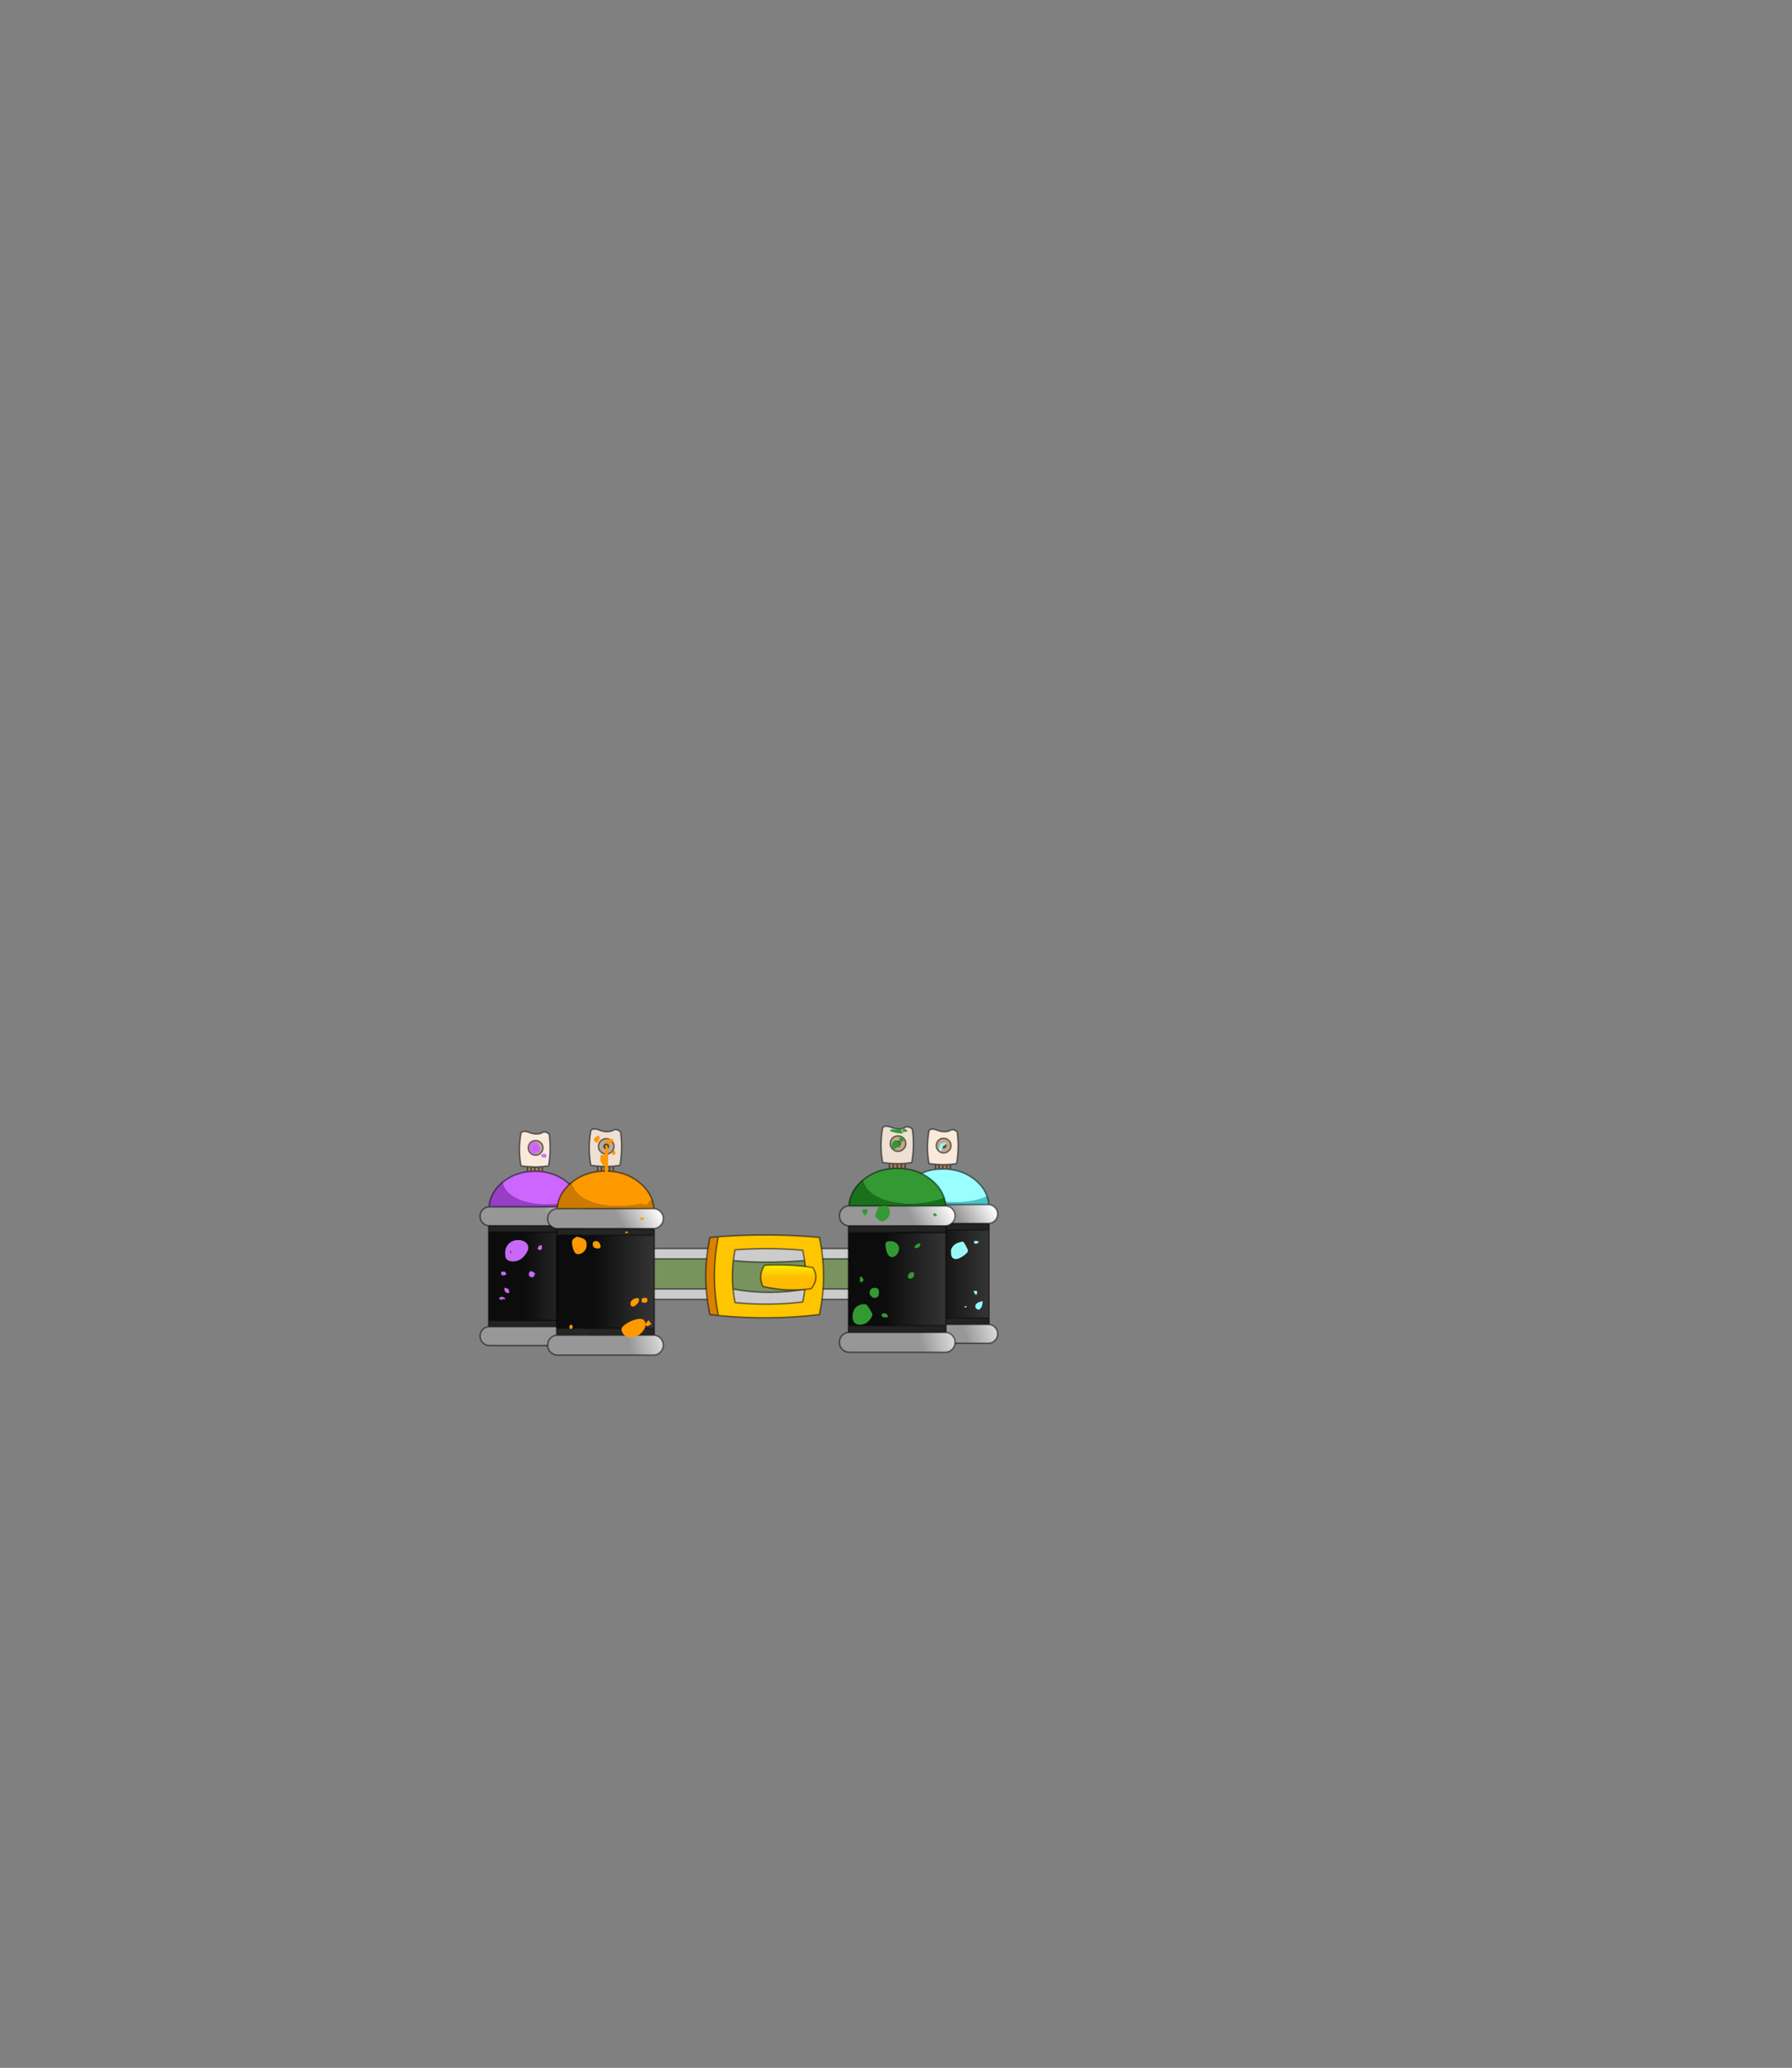 <?xml version="1.0" encoding="UTF-8" standalone="no"?>
<svg xmlns:xlink="http://www.w3.org/1999/xlink" height="531.5px" width="460.6px" xmlns="http://www.w3.org/2000/svg">
  <rect width="100%" height="100%" fill="#808080" stroke="none"/>
  <g transform="matrix(1.0, 0.0, 0.0, 1.0, 193.65, 334.05)">
    <use height="153.4" transform="matrix(0.386, 0.0, 0.0, 0.386, -70.454, -44.777)" width="345.65" xlink:href="#shape0"/>
  </g>
  <defs>
    <g id="shape0" transform="matrix(1.0, 0.0, 0.0, 1.0, 168.7, 76.7)">
      <path d="M109.25 32.2 L109.25 39.1 -121.15 39.1 -121.15 32.2 109.25 32.2 M-121.15 12.15 L-121.15 5.25 109.25 5.25 109.25 12.15 -121.15 12.15" fill="#cccccc" fill-rule="evenodd" stroke="none"/>
      <path d="M109.25 32.2 L-121.15 32.2 -121.15 12.15 109.25 12.15 109.25 32.2" fill="#79935f" fill-rule="evenodd" stroke="none"/>
      <path d="M-121.15 32.2 L-121.15 39.1 109.25 39.1 109.25 32.2 -121.15 32.2 -121.15 12.15 -121.15 5.25 109.25 5.25 109.25 12.15 -121.15 12.15" fill="none" stroke="#000000" stroke-linecap="round" stroke-linejoin="round" stroke-opacity="0.502" stroke-width="1.0"/>
      <path d="M-9.55 -2.6 Q25.0 -5.15 57.75 -2.15 63.3 23.6 57.75 49.25 24.15 53.2 -9.5 49.85 -14.75 23.65 -9.55 -2.6 M0.25 32.25 Q0.7 36.75 1.6 41.25 24.15 43.5 46.7 40.85 47.6 36.55 48.1 32.25 49.1 22.8 47.9 13.3 L46.7 6.4 Q24.75 4.4 1.55 6.1 0.85 9.7 0.45 13.3 -0.65 22.8 0.25 32.25" fill="#ffc500" fill-rule="evenodd" stroke="none"/>
      <path d="M-9.5 49.85 L-15.1 49.25 Q-20.7 23.6 -15.1 -2.15 L-9.55 -2.6 Q-14.75 23.65 -9.5 49.85" fill="#da8200" fill-rule="evenodd" stroke="none"/>
      <path d="M48.1 32.25 Q47.6 36.55 46.7 40.85 24.15 43.5 1.6 41.25 0.7 36.75 0.25 32.25 24.75 36.65 48.1 32.25 M0.45 13.3 Q0.85 9.7 1.55 6.1 24.75 4.4 46.7 6.4 L47.9 13.3 Q21.0 15.4 0.45 13.3" fill="#cccccc" fill-rule="evenodd" stroke="none"/>
      <path d="M48.1 32.25 Q24.75 36.65 0.25 32.25 -0.65 22.8 0.45 13.3 21.0 15.4 47.9 13.3 49.1 22.8 48.1 32.25" fill="#79935f" fill-rule="evenodd" stroke="none"/>
      <path d="M-9.5 49.85 L-15.1 49.25 Q-20.7 23.6 -15.1 -2.15 L-9.55 -2.6 Q25.0 -5.15 57.75 -2.15 63.3 23.6 57.75 49.25 24.15 53.2 -9.5 49.85 -14.75 23.65 -9.55 -2.6 M0.25 32.25 Q0.7 36.75 1.6 41.25 24.15 43.5 46.7 40.85 47.6 36.55 48.1 32.25 24.75 36.65 0.25 32.25 -0.65 22.8 0.45 13.3 0.85 9.7 1.55 6.1 24.75 4.4 46.7 6.4 L47.9 13.3 Q49.1 22.8 48.1 32.25 M0.45 13.3 Q21.0 15.4 47.9 13.3" fill="none" stroke="#000000" stroke-linecap="round" stroke-linejoin="round" stroke-opacity="0.502" stroke-width="1.0"/>
      <path d="M-162.5 -9.95 Q-164.75 -10.15 -166.4 -11.8 -168.2 -13.6 -168.2 -16.2 L-168.2 -16.25 Q-168.2 -18.85 -166.4 -20.7 -164.65 -22.4 -162.2 -22.5 L-161.95 -22.5 -101.5 -22.5 -101.15 -22.5 Q-98.8 -22.4 -97.1 -20.7 L-95.8 -18.95 Q-95.25 -17.7 -95.25 -16.25 L-95.25 -16.2 Q-95.25 -13.6 -97.1 -11.8 -98.7 -10.15 -100.95 -9.95 L-101.5 -9.95 -161.95 -9.95 -162.5 -9.95" fill="url(#gradient0)" fill-rule="evenodd" stroke="none"/>
      <path d="M-162.5 -5.7 L-162.5 -9.95 -161.95 -9.95 -101.5 -9.95 -100.95 -9.95 -100.95 -5.7 -162.5 -5.7 M-100.95 53.05 L-100.95 57.35 -101.5 57.3 -161.95 57.3 -162.5 57.35 -162.5 53.05 -100.95 53.05" fill="#232323" fill-rule="evenodd" stroke="none"/>
      <path d="M-136.6 -49.35 L-140.9 -49.8 Q-142.95 -60.35 -140.9 -71.8 -139.35 -73.55 -135.45 -72.0 -130.9 -70.25 -127.4 -71.6 -124.85 -73.4 -122.2 -70.85 -120.75 -60.5 -122.6 -49.8 L-126.8 -49.3 -129.1 -49.15 -131.75 -49.1 -134.25 -49.2 -136.6 -49.35 M-127.8 -65.25 Q-129.15 -66.65 -131.25 -66.65 -133.3 -66.65 -134.7 -65.25 -136.1 -63.8 -136.1 -61.75 -136.1 -59.7 -134.7 -58.35 -133.3 -56.9 -131.25 -56.9 -129.15 -56.9 -127.8 -58.35 -126.3 -59.7 -126.3 -61.75 -126.3 -63.8 -127.8 -65.25" fill="#f9eadb" fill-rule="evenodd" stroke="none"/>
      <path d="M-130.2 -62.75 Q-130.65 -63.15 -131.25 -63.15 -131.8 -63.15 -132.25 -62.75 -132.65 -62.3 -132.65 -61.75 -132.65 -61.15 -132.25 -60.75 -131.8 -60.35 -131.25 -60.35 -130.65 -60.35 -130.2 -60.75 -129.75 -61.15 -129.75 -61.75 -129.75 -62.3 -130.2 -62.75 M-127.8 -65.25 Q-126.3 -63.8 -126.3 -61.75 -126.3 -59.7 -127.8 -58.35 -129.15 -56.9 -131.25 -56.9 -133.3 -56.9 -134.7 -58.35 -136.1 -59.7 -136.1 -61.75 -136.1 -63.8 -134.7 -65.25 -133.3 -66.65 -131.25 -66.65 -129.15 -66.65 -127.8 -65.25" fill="#c9ab8e" fill-opacity="0.902" fill-rule="evenodd" stroke="none"/>
      <path d="M-130.2 -62.75 Q-129.75 -62.3 -129.75 -61.75 -129.75 -61.15 -130.2 -60.75 -130.65 -60.35 -131.25 -60.35 -131.8 -60.35 -132.25 -60.75 -132.65 -61.15 -132.65 -61.75 -132.65 -62.3 -132.25 -62.75 -131.8 -63.15 -131.25 -63.15 -130.65 -63.15 -130.2 -62.75" fill="#826e5b" fill-opacity="0.902" fill-rule="evenodd" stroke="none"/>
      <path d="M-136.6 -45.9 L-136.6 -49.35 -134.25 -49.2 -131.75 -49.1 -131.75 -46.15 -134.25 -46.1 -136.6 -45.9 M-126.8 -49.3 L-126.8 -45.9 -129.1 -46.1 -129.1 -49.15 -129.1 -46.1 -131.7 -46.15 -131.75 -46.15 -131.75 -49.1 -129.1 -49.15 -126.8 -49.3 M-134.25 -46.1 L-134.25 -49.2 -134.25 -46.1" fill="#9e7f61" fill-opacity="0.902" fill-rule="evenodd" stroke="none"/>
      <path d="M-153.1 -38.95 Q-146.0 -44.75 -136.6 -45.9 L-134.25 -46.1 -131.75 -46.15 -131.7 -46.15 -129.1 -46.1 -126.8 -45.9 Q-117.2 -44.7 -110.05 -38.8 -107.35 -36.5 -105.45 -33.95 -103.4 -31.2 -102.3 -28.15 -110.5 -24.15 -123.4 -24.15 -137.65 -24.15 -145.9 -29.35 -152.3 -33.4 -153.1 -38.95" fill="#cc66ff" fill-rule="evenodd" stroke="none"/>
      <path d="M-162.2 -22.5 Q-161.55 -31.9 -153.35 -38.8 L-153.1 -38.95 Q-152.3 -33.4 -145.9 -29.35 -137.65 -24.15 -123.4 -24.15 -110.5 -24.15 -102.3 -28.15 -101.35 -25.5 -101.15 -22.5 L-101.5 -22.5 -161.95 -22.5 -162.2 -22.5" fill="#973ec4" fill-rule="evenodd" stroke="none"/>
      <path d="M-100.95 -5.7 L-100.95 53.05 -162.5 53.05 -162.5 -5.7 -100.95 -5.7 M-152.4 38.05 L-152.55 38.1 -152.45 37.8 -153.7 37.4 Q-155.25 37.8 -155.55 38.6 L-154.75 39.15 -153.7 39.35 -152.95 38.75 -152.0 39.1 Q-151.55 38.95 -151.55 38.25 -151.9 37.9 -152.4 38.05 M-149.7 34.85 Q-148.85 34.85 -148.85 34.6 L-148.9 34.0 Q-148.65 32.7 -149.95 32.0 -150.85 31.45 -151.9 31.45 L-152.0 32.55 Q-152.0 33.15 -151.45 33.9 -150.75 34.85 -149.7 34.85 M-153.5 20.65 Q-154.1 20.75 -154.1 21.7 L-154.05 22.6 -153.85 22.8 Q-153.9 23.1 -152.55 23.1 -151.05 23.1 -150.75 22.05 L-151.2 21.45 -151.55 20.8 -153.5 20.65 M-147.7 6.6 L-147.7 6.45 Q-147.3 7.35 -148.05 9.35 L-148.05 7.05 -147.7 6.6 M-135.3 23.6 Q-134.85 24.1 -133.3 24.5 -132.6 24.15 -132.2 23.3 L-131.55 22.05 Q-133.5 19.95 -134.75 20.6 -135.7 21.1 -135.7 22.4 -135.7 23.2 -135.3 23.6 M-138.7 10.05 Q-136.15 7.0 -136.15 4.85 -136.15 2.2 -138.55 0.75 -140.8 -0.65 -143.8 -0.3 -147.0 0.0 -149.05 2.1 -151.45 4.5 -151.45 8.45 -151.45 10.65 -151.05 11.45 -149.95 13.75 -146.05 13.75 -141.85 13.75 -138.7 10.05 M-129.9 5.5 L-129.0 6.0 -128.45 6.15 -127.6 6.05 -127.3 5.75 Q-127.05 5.4 -127.05 4.5 L-127.15 3.05 Q-128.6 3.1 -129.25 3.9 L-129.9 5.5" fill="url(#gradient1)" fill-rule="evenodd" stroke="none"/>
      <path d="M-129.9 5.5 L-129.25 3.9 Q-128.6 3.1 -127.15 3.05 L-127.05 4.5 Q-127.05 5.4 -127.3 5.75 L-127.6 6.05 -128.45 6.15 -129.0 6.0 -129.9 5.5 M-138.7 10.05 Q-141.85 13.75 -146.05 13.75 -149.95 13.75 -151.05 11.45 -151.45 10.65 -151.45 8.45 -151.45 4.5 -149.05 2.1 -147.0 0.0 -143.8 -0.3 -140.8 -0.65 -138.55 0.75 -136.15 2.2 -136.15 4.85 -136.15 7.0 -138.7 10.05 M-135.3 23.6 Q-135.7 23.2 -135.7 22.4 -135.7 21.1 -134.75 20.6 -133.5 19.95 -131.55 22.05 L-132.2 23.3 Q-132.6 24.15 -133.3 24.5 -134.85 24.1 -135.3 23.6 M-147.7 6.6 L-148.05 7.05 -148.05 9.35 Q-147.3 7.35 -147.7 6.45 L-147.7 6.6 M-153.5 20.65 L-151.55 20.8 -151.2 21.45 -150.75 22.05 Q-151.05 23.1 -152.55 23.1 -153.9 23.1 -153.85 22.8 L-154.05 22.6 -154.1 21.7 Q-154.1 20.75 -153.5 20.65 M-149.7 34.85 Q-150.75 34.85 -151.45 33.9 -152.0 33.15 -152.0 32.55 L-151.9 31.45 Q-150.85 31.45 -149.95 32.0 -148.65 32.7 -148.9 34.0 L-148.85 34.6 Q-148.85 34.85 -149.7 34.85 M-152.4 38.05 Q-151.9 37.9 -151.55 38.25 -151.55 38.95 -152.0 39.1 L-152.95 38.75 -153.7 39.35 -154.75 39.15 -155.55 38.6 Q-155.25 37.8 -153.7 37.4 L-152.45 37.8 -152.55 38.1 -152.4 38.05" fill="#cc66ff" fill-opacity="0.941" fill-rule="evenodd" stroke="none"/>
      <path d="M-100.95 57.35 Q-98.7 57.5 -97.1 59.1 -95.25 60.95 -95.25 63.55 L-95.25 63.6 Q-95.25 66.2 -97.1 68.0 -98.9 69.85 -101.5 69.85 L-161.95 69.85 Q-164.55 69.85 -166.4 68.0 -168.2 66.2 -168.2 63.6 L-168.2 63.55 Q-168.2 60.95 -166.4 59.1 -164.75 57.5 -162.5 57.35 L-161.95 57.3 -101.5 57.3 -100.95 57.35" fill="url(#gradient2)" fill-rule="evenodd" stroke="none"/>
      <path d="M-162.5 -5.7 L-162.5 -9.95 Q-164.75 -10.15 -166.4 -11.8 -168.2 -13.6 -168.2 -16.2 L-168.2 -16.25 Q-168.2 -18.85 -166.4 -20.7 -164.65 -22.4 -162.2 -22.5 -161.55 -31.9 -153.35 -38.8 L-153.1 -38.95 Q-146.0 -44.75 -136.6 -45.9 L-136.6 -49.35 -140.9 -49.8 Q-142.95 -60.35 -140.9 -71.8 -139.35 -73.55 -135.45 -72.0 -130.9 -70.25 -127.4 -71.6 -124.85 -73.4 -122.2 -70.85 -120.75 -60.5 -122.6 -49.8 L-126.8 -49.3 -126.8 -45.9 Q-117.2 -44.7 -110.05 -38.8 -107.35 -36.5 -105.45 -33.95 -103.4 -31.2 -102.3 -28.15 -101.35 -25.5 -101.15 -22.5 -98.8 -22.4 -97.1 -20.7 L-95.8 -18.95 Q-95.25 -17.7 -95.25 -16.25 L-95.25 -16.2 Q-95.25 -13.6 -97.1 -11.8 -98.7 -10.15 -100.95 -9.95 L-100.95 -5.7 -100.95 53.05 -100.95 57.35 Q-98.7 57.5 -97.1 59.1 -95.25 60.95 -95.25 63.55 L-95.25 63.6 Q-95.25 66.2 -97.1 68.0 -98.9 69.85 -101.5 69.85 L-161.95 69.85 Q-164.55 69.85 -166.4 68.0 -168.2 66.2 -168.2 63.6 L-168.2 63.55 Q-168.2 60.95 -166.4 59.1 -164.75 57.5 -162.5 57.35 L-162.5 53.05 -162.5 -5.7 -100.95 -5.7 M-130.2 -62.75 Q-129.75 -62.3 -129.75 -61.75 -129.75 -61.15 -130.2 -60.75 -130.65 -60.35 -131.25 -60.35 -131.8 -60.35 -132.25 -60.75 -132.65 -61.15 -132.65 -61.75 -132.65 -62.3 -132.25 -62.75 -131.8 -63.15 -131.25 -63.15 -130.65 -63.15 -130.2 -62.75 M-127.8 -65.25 Q-126.3 -63.8 -126.3 -61.75 -126.3 -59.7 -127.8 -58.35 -129.15 -56.9 -131.25 -56.9 -133.3 -56.9 -134.7 -58.35 -136.1 -59.7 -136.1 -61.75 -136.1 -63.8 -134.7 -65.25 -133.3 -66.65 -131.25 -66.65 -129.15 -66.65 -127.8 -65.25 M-129.1 -46.1 L-126.8 -45.9 M-126.8 -49.3 L-129.1 -49.15 -129.1 -46.1 -131.7 -46.15 -131.75 -46.15 -134.25 -46.1 -136.6 -45.9 M-134.25 -49.2 L-134.25 -46.1 M-131.75 -46.15 L-131.75 -49.1 -134.25 -49.2 -136.6 -49.35 M-129.1 -49.15 L-131.75 -49.1 M-162.5 -9.95 L-161.95 -9.95 -101.5 -9.95 -100.95 -9.95 M-101.15 -22.5 L-101.5 -22.5 -161.95 -22.5 -162.2 -22.5 M-100.95 57.35 L-101.5 57.3 -161.95 57.3 -162.5 57.35 M-162.5 53.05 L-100.95 53.05" fill="none" stroke="#000000" stroke-linecap="round" stroke-linejoin="round" stroke-opacity="0.502" stroke-width="1.0"/>
      <path d="M-128.85 -63.35 Q-127.9 -61.6 -127.9 -60.55 -127.9 -59.25 -130.45 -58.45 -131.7 -58.0 -133.0 -57.85 -134.7 -57.85 -135.15 -60.7 -135.4 -62.1 -135.3 -63.7 -135.3 -64.3 -134.35 -64.95 -133.05 -65.85 -131.0 -65.5 -129.9 -65.3 -128.85 -63.35 M-124.25 -57.15 L-123.95 -56.55 -124.2 -55.65 -124.0 -55.45 -124.85 -55.3 -126.05 -55.45 -127.15 -55.6 -127.35 -56.3 -127.6 -57.2 Q-126.6 -57.85 -124.5 -57.75 L-124.25 -57.15" fill="#cc66ff" fill-opacity="0.941" fill-rule="evenodd" stroke="none"/>
      <path d="M-84.2 -67.9 Q-82.0 -67.9 -80.55 -66.45 -79.0 -64.9 -79.0 -62.75 -79.0 -60.6 -80.55 -59.15 -82.0 -57.6 -84.2 -57.6 -86.35 -57.6 -87.85 -59.15 -89.35 -60.6 -89.35 -62.75 -89.35 -64.9 -87.85 -66.45 -86.35 -67.9 -84.2 -67.9 M-84.2 -64.25 Q-84.8 -64.25 -85.25 -63.8 -85.7 -63.35 -85.7 -62.75 -85.7 -62.1 -85.25 -61.7 -84.8 -61.25 -84.2 -61.25 -83.55 -61.25 -83.1 -61.7 -82.65 -62.1 -82.65 -62.75 -82.65 -63.35 -83.1 -63.8 -83.55 -64.25 -84.2 -64.25" fill="#c9ab8e" fill-opacity="0.902" fill-rule="evenodd" stroke="none"/>
      <path d="M-84.2 -64.25 Q-83.55 -64.25 -83.1 -63.8 -82.65 -63.35 -82.65 -62.75 -82.65 -62.1 -83.1 -61.7 -83.55 -61.25 -84.2 -61.25 -84.8 -61.25 -85.25 -61.7 -85.7 -62.1 -85.7 -62.75 -85.7 -63.35 -85.25 -63.8 -84.8 -64.25 -84.2 -64.25" fill="#826e5b" fill-opacity="0.902" fill-rule="evenodd" stroke="none"/>
      <path d="M-84.2 -67.9 Q-86.35 -67.9 -87.85 -66.45 -89.35 -64.9 -89.35 -62.75 -89.35 -60.6 -87.85 -59.15 -86.35 -57.6 -84.2 -57.6 -82.0 -57.6 -80.55 -59.15 -79.0 -60.6 -79.0 -62.75 -79.0 -64.9 -80.55 -66.45 -82.0 -67.9 -84.2 -67.9 M-89.85 -49.65 L-94.4 -50.15 Q-96.55 -61.25 -94.4 -73.35 -92.75 -75.2 -88.65 -73.55 -83.85 -71.7 -80.15 -73.15 -77.45 -75.05 -74.65 -72.35 -73.1 -61.45 -75.05 -50.15 L-79.5 -49.6 -81.95 -49.45 -84.75 -49.4 -87.4 -49.5 -89.85 -49.65" fill="#f9eadb" fill-opacity="0.902" fill-rule="evenodd" stroke="none"/>
      <path d="M-52.45 -21.3 Q-49.95 -21.2 -48.15 -19.4 -47.3 -18.55 -46.8 -17.55 -46.2 -16.25 -46.2 -14.7 L-46.2 -14.65 Q-46.2 -11.9 -48.15 -10.0 -49.85 -8.25 -52.2 -8.05 L-52.8 -8.05 -116.6 -8.05 -117.2 -8.05 Q-119.55 -8.25 -121.3 -10.0 -123.2 -11.9 -123.2 -14.65 L-123.2 -14.7 Q-123.2 -17.45 -121.3 -19.4 -119.45 -21.2 -116.9 -21.3 L-116.6 -21.3 -52.8 -21.3 -52.45 -21.3" fill="url(#gradient3)" fill-rule="evenodd" stroke="none"/>
      <path d="M-79.5 -49.6 L-79.5 -46.0 -81.95 -46.2 -84.7 -46.3 -84.75 -46.3 -84.75 -49.4 -84.75 -46.3 -87.4 -46.2 -89.85 -46.0 -89.85 -49.65 -87.4 -49.5 -84.75 -49.4 -81.95 -49.45 -79.5 -49.6 M-81.95 -49.45 L-81.95 -46.2 -81.95 -49.45 M-87.4 -49.5 L-87.4 -46.2 -87.4 -49.5" fill="#9e7f61" fill-opacity="0.902" fill-rule="evenodd" stroke="none"/>
      <path d="M-79.5 -46.0 Q-69.4 -44.75 -61.85 -38.5 -58.95 -36.1 -56.95 -33.4 -54.8 -30.5 -53.65 -27.25 -62.3 -23.05 -75.9 -23.05 -90.95 -23.05 -99.65 -28.55 -106.45 -32.8 -107.25 -38.7 -99.8 -44.8 -89.85 -46.0 L-87.4 -46.2 -84.75 -46.3 -84.7 -46.3 -81.95 -46.2 -79.5 -46.0" fill="#ff9900" fill-rule="evenodd" stroke="none"/>
      <path d="M-53.65 -27.25 Q-52.65 -24.45 -52.45 -21.3 L-52.8 -21.3 -116.6 -21.3 -116.9 -21.3 Q-116.2 -31.25 -107.55 -38.5 L-107.25 -38.7 Q-106.45 -32.8 -99.65 -28.55 -90.95 -23.05 -75.9 -23.05 -62.3 -23.05 -53.65 -27.25" fill="#cc7a00" fill-rule="evenodd" stroke="none"/>
      <path d="M-52.2 -8.05 L-52.2 -3.55 -117.2 -3.55 -117.2 -8.05 -116.6 -8.05 -52.8 -8.05 -52.2 -8.05 M-52.2 58.45 L-52.2 63.0 -52.8 62.95 -116.6 62.95 -117.2 63.0 -117.2 58.45 -52.2 58.45" fill="#232323" fill-opacity="0.98" fill-rule="evenodd" stroke="none"/>
      <path d="M-52.2 -3.55 L-52.2 58.45 -117.2 58.45 -117.2 -3.55 -52.2 -3.55" fill="url(#gradient4)" fill-rule="evenodd" stroke="none"/>
      <path d="M-52.2 63.0 Q-49.85 63.15 -48.15 64.85 -46.2 66.8 -46.2 69.55 L-46.2 69.6 Q-46.2 72.35 -48.15 74.25 -50.05 76.2 -52.8 76.2 L-116.6 76.2 Q-119.35 76.2 -121.3 74.25 -123.2 72.35 -123.2 69.6 L-123.2 69.55 Q-123.2 66.8 -121.3 64.85 -119.55 63.15 -117.2 63.0 L-116.6 62.95 -52.8 62.95 -52.2 63.0" fill="url(#gradient5)" fill-rule="evenodd" stroke="none"/>
      <path d="M-84.2 -67.9 Q-82.0 -67.9 -80.55 -66.45 -79.0 -64.9 -79.0 -62.75 -79.0 -60.6 -80.55 -59.15 -82.0 -57.6 -84.2 -57.6 -86.35 -57.6 -87.85 -59.15 -89.35 -60.6 -89.35 -62.75 -89.35 -64.9 -87.85 -66.45 -86.35 -67.9 -84.2 -67.9 M-84.2 -64.25 Q-83.55 -64.25 -83.1 -63.8 -82.65 -63.35 -82.65 -62.75 -82.65 -62.1 -83.1 -61.7 -83.55 -61.25 -84.2 -61.25 -84.8 -61.25 -85.25 -61.7 -85.7 -62.1 -85.7 -62.75 -85.7 -63.35 -85.25 -63.8 -84.8 -64.25 -84.2 -64.25 M-89.85 -49.65 L-94.4 -50.15 Q-96.55 -61.25 -94.4 -73.35 -92.75 -75.2 -88.65 -73.55 -83.85 -71.7 -80.15 -73.15 -77.45 -75.05 -74.65 -72.35 -73.1 -61.45 -75.05 -50.15 L-79.5 -49.6 -79.5 -46.0 Q-69.4 -44.75 -61.85 -38.5 -58.95 -36.1 -56.95 -33.4 -54.8 -30.5 -53.65 -27.25 -52.65 -24.45 -52.45 -21.3 -49.95 -21.2 -48.15 -19.4 -47.3 -18.55 -46.8 -17.55 -46.2 -16.25 -46.2 -14.7 L-46.2 -14.65 Q-46.2 -11.9 -48.15 -10.0 -49.85 -8.25 -52.2 -8.05 L-52.2 -3.55 -52.2 58.45 -52.2 63.0 Q-49.85 63.15 -48.15 64.85 -46.2 66.8 -46.2 69.55 L-46.2 69.6 Q-46.2 72.35 -48.15 74.25 -50.05 76.2 -52.8 76.2 L-116.6 76.2 Q-119.35 76.2 -121.3 74.25 -123.2 72.35 -123.2 69.6 L-123.2 69.55 Q-123.2 66.8 -121.3 64.85 -119.55 63.15 -117.2 63.0 L-117.2 58.45 -117.2 -3.55 -117.2 -8.05 Q-119.55 -8.25 -121.3 -10.0 -123.2 -11.9 -123.2 -14.65 L-123.2 -14.7 Q-123.2 -17.45 -121.3 -19.4 -119.45 -21.2 -116.9 -21.3 -116.2 -31.25 -107.55 -38.5 L-107.25 -38.7 Q-99.8 -44.8 -89.85 -46.0 L-89.85 -49.65 -87.4 -49.5 -84.75 -49.4 -81.95 -49.45 -79.5 -49.6 M-84.75 -49.4 L-84.75 -46.3 -84.7 -46.3 -81.95 -46.2 -81.95 -49.45 M-89.85 -46.0 L-87.4 -46.2 -87.4 -49.5 M-87.4 -46.2 L-84.75 -46.3 M-117.2 -8.05 L-116.6 -8.05 -52.8 -8.05 -52.2 -8.05 M-52.45 -21.3 L-52.8 -21.3 -116.6 -21.3 -116.9 -21.3 M-81.95 -46.2 L-79.5 -46.0 M-117.2 -3.55 L-52.2 -3.55 M-52.2 63.0 L-52.8 62.95 -116.6 62.95 -117.2 63.0 M-117.2 58.45 L-52.2 58.45" fill="none" stroke="#000000" stroke-linecap="round" stroke-linejoin="round" stroke-opacity="0.502" stroke-width="1.0"/>
      <path d="M140.45 -68.15 Q138.4 -68.15 137.0 -66.75 135.6 -65.3 135.6 -63.25 135.6 -61.2 137.0 -59.85 138.4 -58.4 140.45 -58.4 142.55 -58.4 143.9 -59.85 145.4 -61.2 145.4 -63.25 145.4 -65.3 143.9 -66.75 142.55 -68.15 140.45 -68.15 M137.45 -50.7 L135.1 -50.85 130.8 -51.3 Q128.75 -61.85 130.8 -73.3 132.35 -75.05 136.25 -73.5 140.8 -71.75 144.3 -73.1 146.85 -74.9 149.5 -72.35 150.95 -62.0 149.1 -51.3 L144.9 -50.8 142.6 -50.65 139.95 -50.6 137.45 -50.7" fill="#f9eadb" fill-rule="evenodd" stroke="none"/>
      <path d="M141.9 -63.7 L142.0 -63.8 142.3 -64.65 Q141.6 -65.35 140.7 -65.25 L139.5 -64.75 139.0 -65.2 Q138.5 -64.75 137.9 -63.25 137.25 -61.7 137.25 -60.95 137.25 -60.1 137.6 -59.85 L138.45 -59.5 Q139.75 -60.75 140.05 -61.9 L140.45 -61.85 Q141.05 -61.85 141.5 -62.25 141.95 -62.65 141.95 -63.25 L141.9 -63.7 M140.45 -68.15 Q142.55 -68.15 143.9 -66.75 145.4 -65.3 145.4 -63.25 145.4 -61.2 143.9 -59.85 142.55 -58.4 140.45 -58.4 138.4 -58.4 137.0 -59.85 135.6 -61.2 135.6 -63.25 135.6 -65.3 137.0 -66.75 138.4 -68.15 140.45 -68.15" fill="#c9ab8e" fill-opacity="0.902" fill-rule="evenodd" stroke="none"/>
      <path d="M141.9 -63.7 L141.95 -63.25 Q141.95 -62.65 141.5 -62.25 141.05 -61.85 140.45 -61.85 L140.05 -61.9 140.15 -62.6 140.15 -63.35 141.9 -63.7" fill="#826e5b" fill-opacity="0.902" fill-rule="evenodd" stroke="none"/>
      <path d="M140.05 -61.9 Q139.75 -60.75 138.45 -59.5 L137.6 -59.85 Q137.25 -60.1 137.25 -60.95 137.25 -61.7 137.9 -63.25 138.5 -64.75 139.0 -65.2 L139.5 -64.75 140.7 -65.25 Q141.6 -65.35 142.3 -64.65 L142.0 -63.8 141.9 -63.7 140.15 -63.35 140.15 -62.6 140.05 -61.9 M166.55 40.25 Q166.4 42.85 165.8 44.15 165.25 45.3 164.0 46.05 L162.85 45.75 162.0 45.05 Q161.55 44.55 161.55 43.65 161.55 42.25 163.15 41.35 164.5 40.55 166.55 40.25 M162.35 36.4 Q160.6 35.2 160.45 33.4 L161.15 33.3 161.9 33.4 Q162.7 33.55 163.0 33.85 L162.35 36.4 M164.0 0.55 Q163.45 2.05 161.95 2.05 L160.95 1.9 161.0 1.75 Q160.7 2.5 160.7 1.15 160.7 -0.2 160.85 0.2 L162.5 0.15 164.0 0.55 M153.65 10.2 Q150.6 12.3 148.6 12.3 146.3 12.3 145.55 9.9 L145.25 7.25 Q145.25 5.15 146.95 3.4 149.05 1.2 153.2 0.55 153.9 0.75 155.35 3.45 156.75 6.0 156.75 6.7 156.75 8.05 153.65 10.2 M155.65 43.5 L155.75 44.3 155.0 44.55 Q154.5 44.55 154.3 44.2 L154.75 43.6 155.65 43.5" fill="#99ffff" fill-opacity="0.941" fill-rule="evenodd" stroke="none"/>
      <path d="M135.1 -50.85 L137.45 -50.7 137.45 -47.6 137.45 -50.7 139.95 -50.6 142.6 -50.65 144.9 -50.8 144.9 -47.4 142.6 -47.6 140.0 -47.65 139.95 -47.65 137.45 -47.6 135.1 -47.4 135.1 -50.85 M142.6 -50.65 L142.6 -47.6 142.6 -50.65 M139.95 -50.6 L139.95 -47.65 139.95 -50.6" fill="#9e7f61" fill-opacity="0.902" fill-rule="evenodd" stroke="none"/>
      <path d="M109.5 -24.0 Q110.15 -33.4 118.35 -40.3 L118.6 -40.45 Q119.4 -34.9 125.8 -30.85 134.05 -25.65 148.3 -25.65 161.2 -25.65 169.4 -29.65 170.35 -27.0 170.55 -24.0 L170.2 -24.0 109.75 -24.0 109.5 -24.0" fill="#48c4c4" fill-rule="evenodd" stroke="none"/>
      <path d="M170.75 -11.45 L170.2 -11.45 109.75 -11.45 109.2 -11.45 Q106.95 -11.65 105.3 -13.3 103.5 -15.1 103.5 -17.7 L103.5 -17.75 Q103.5 -20.35 105.3 -22.2 107.05 -23.9 109.5 -24.0 L109.75 -24.0 170.2 -24.0 170.55 -24.0 Q172.9 -23.9 174.6 -22.2 L175.9 -20.45 Q176.45 -19.2 176.45 -17.75 L176.45 -17.7 Q176.45 -15.1 174.6 -13.3 173.0 -11.65 170.75 -11.45" fill="url(#gradient6)" fill-rule="evenodd" stroke="none"/>
      <path d="M109.2 -11.45 L109.75 -11.45 170.2 -11.45 170.75 -11.45 170.75 -7.2 109.2 -7.2 109.2 -11.45 M170.75 51.55 L170.75 55.85 170.2 55.8 109.75 55.8 109.2 55.85 109.2 51.55 170.75 51.55" fill="#232323" fill-rule="evenodd" stroke="none"/>
      <path d="M135.1 -47.4 L137.45 -47.6 139.95 -47.65 140.0 -47.65 142.6 -47.6 144.9 -47.4 Q154.5 -46.2 161.65 -40.3 164.35 -38.0 166.25 -35.45 168.3 -32.7 169.4 -29.65 161.2 -25.65 148.3 -25.65 134.05 -25.65 125.8 -30.85 119.4 -34.9 118.6 -40.45 125.7 -46.25 135.1 -47.4" fill="#99ffff" fill-rule="evenodd" stroke="none"/>
      <path d="M109.2 -7.2 L170.75 -7.2 170.75 51.55 109.2 51.55 109.2 -7.2 M164.0 0.55 L162.5 0.15 160.85 0.2 Q160.7 -0.2 160.7 1.15 160.7 2.5 161.0 1.75 L160.95 1.9 161.95 2.05 Q163.45 2.05 164.0 0.55 M162.35 36.4 L163.0 33.85 Q162.7 33.55 161.9 33.4 L161.15 33.3 160.45 33.4 Q160.6 35.2 162.35 36.4 M166.55 40.25 Q164.5 40.55 163.15 41.35 161.55 42.25 161.55 43.65 161.55 44.55 162.0 45.05 L162.85 45.75 164.0 46.05 Q165.25 45.3 165.8 44.15 166.4 42.85 166.55 40.25 M155.65 43.5 L154.75 43.6 154.3 44.2 Q154.5 44.55 155.0 44.55 L155.75 44.3 155.65 43.5 M153.65 10.2 Q156.75 8.05 156.75 6.7 156.75 6.0 155.35 3.45 153.9 0.75 153.2 0.55 149.05 1.2 146.95 3.4 145.25 5.15 145.25 7.25 L145.55 9.9 Q146.3 12.3 148.6 12.3 150.6 12.3 153.65 10.2" fill="url(#gradient7)" fill-rule="evenodd" stroke="none"/>
      <path d="M170.75 55.85 Q173.0 56.0 174.6 57.6 176.45 59.45 176.45 62.05 L176.45 62.1 Q176.45 64.7 174.6 66.5 172.8 68.35 170.2 68.35 L109.75 68.35 Q107.15 68.35 105.3 66.5 103.5 64.7 103.5 62.1 L103.5 62.05 Q103.5 59.45 105.3 57.6 106.95 56.0 109.2 55.85 L109.75 55.8 170.2 55.8 170.75 55.85" fill="url(#gradient8)" fill-rule="evenodd" stroke="none"/>
      <path d="M141.9 -63.7 L141.95 -63.25 Q141.95 -62.65 141.5 -62.25 141.05 -61.85 140.45 -61.85 L140.05 -61.9 M140.45 -68.15 Q142.55 -68.15 143.9 -66.75 145.4 -65.3 145.4 -63.25 145.4 -61.2 143.9 -59.85 142.55 -58.4 140.45 -58.4 138.4 -58.4 137.0 -59.85 135.6 -61.2 135.6 -63.25 135.6 -65.3 137.0 -66.75 138.4 -68.15 140.45 -68.15 M137.45 -50.7 L135.1 -50.85 135.1 -47.4 137.45 -47.6 137.45 -50.7 139.95 -50.6 142.6 -50.65 144.9 -50.8 149.1 -51.3 Q150.95 -62.0 149.5 -72.35 146.85 -74.9 144.3 -73.1 140.8 -71.75 136.25 -73.5 132.35 -75.05 130.8 -73.3 128.75 -61.85 130.8 -51.3 L135.1 -50.85 M109.5 -24.0 Q110.15 -33.4 118.35 -40.3 L118.6 -40.45 Q125.7 -46.25 135.1 -47.4 M109.2 -11.45 L109.75 -11.45 170.2 -11.45 170.75 -11.45 Q173.0 -11.65 174.6 -13.3 176.45 -15.1 176.45 -17.7 L176.45 -17.75 Q176.45 -19.2 175.9 -20.45 L174.6 -22.2 Q172.9 -23.9 170.55 -24.0 L170.2 -24.0 109.75 -24.0 109.5 -24.0 Q107.05 -23.9 105.3 -22.2 103.5 -20.35 103.5 -17.75 L103.5 -17.7 Q103.5 -15.1 105.3 -13.3 106.95 -11.65 109.2 -11.45 L109.2 -7.2 170.75 -7.2 170.75 -11.45 M144.9 -47.4 Q154.5 -46.2 161.65 -40.3 164.35 -38.0 166.25 -35.45 168.3 -32.7 169.4 -29.65 170.35 -27.0 170.55 -24.0 M142.6 -47.6 L144.9 -47.4 144.9 -50.8 M139.95 -47.65 L140.0 -47.65 142.6 -47.6 142.6 -50.65 M137.45 -47.6 L139.95 -47.65 139.95 -50.6 M170.75 51.55 L170.75 55.85 Q173.0 56.0 174.6 57.6 176.45 59.45 176.45 62.05 L176.45 62.1 Q176.45 64.7 174.6 66.5 172.8 68.35 170.2 68.35 L109.75 68.35 Q107.15 68.35 105.3 66.5 103.5 64.7 103.5 62.1 L103.5 62.05 Q103.5 59.45 105.3 57.6 106.95 56.0 109.2 55.85 L109.2 51.55 109.2 -7.2 M170.75 55.85 L170.2 55.8 109.75 55.8 109.2 55.85 M109.2 51.55 L170.75 51.55 170.75 -7.2" fill="none" stroke="#000000" stroke-linecap="round" stroke-linejoin="round" stroke-opacity="0.502" stroke-width="1.0"/>
      <path d="M77.1 -9.9 L77.7 -9.9 141.5 -9.9 142.1 -9.9 142.1 -5.4 77.1 -5.4 77.1 -9.9 M142.1 56.6 L142.1 61.15 141.5 61.1 77.7 61.1 77.1 61.15 77.1 56.6 142.1 56.6" fill="#232323" fill-rule="evenodd" stroke="none"/>
      <path d="M142.1 -9.9 L141.5 -9.9 77.7 -9.9 77.1 -9.9 Q74.75 -10.1 73.0 -11.85 71.1 -13.75 71.1 -16.5 L71.1 -16.55 Q71.1 -19.3 73.0 -21.25 74.85 -23.05 77.4 -23.15 L77.7 -23.15 141.5 -23.15 141.85 -23.15 Q144.35 -23.05 146.15 -21.25 L147.5 -19.4 Q148.1 -18.1 148.1 -16.55 L148.1 -16.5 Q148.1 -13.75 146.15 -11.85 144.45 -10.1 142.1 -9.9" fill="url(#gradient9)" fill-rule="evenodd" stroke="none"/>
      <path d="M141.85 -23.15 L141.5 -23.15 77.7 -23.15 77.4 -23.15 Q78.1 -33.1 86.75 -40.35 L87.05 -40.55 Q87.85 -34.65 94.65 -30.4 103.35 -24.9 118.4 -24.9 132.0 -24.9 140.65 -29.1 141.65 -26.3 141.85 -23.15" fill="#197219" fill-rule="evenodd" stroke="none"/>
      <path d="M104.45 -51.5 L99.9 -52.0 Q97.75 -63.1 99.9 -75.2 101.55 -77.05 105.65 -75.4 110.45 -73.55 114.15 -75.0 116.85 -76.9 119.65 -74.2 121.2 -63.3 119.25 -52.0 L114.8 -51.45 112.35 -51.3 109.55 -51.25 106.9 -51.35 104.45 -51.5 M115.3 -64.6 Q115.3 -66.75 113.75 -68.3 112.3 -69.75 110.1 -69.75 107.95 -69.75 106.45 -68.3 104.95 -66.75 104.95 -64.6 104.95 -62.45 106.45 -61.0 107.95 -59.45 110.1 -59.45 112.3 -59.45 113.75 -61.0 115.3 -62.45 115.3 -64.6" fill="#f9eadb" fill-opacity="0.902" fill-rule="evenodd" stroke="none"/>
      <path d="M115.3 -64.6 Q115.3 -62.45 113.75 -61.0 112.3 -59.45 110.1 -59.45 107.95 -59.45 106.45 -61.0 104.95 -62.45 104.95 -64.6 104.95 -66.75 106.45 -68.3 107.95 -69.75 110.1 -69.75 112.3 -69.75 113.75 -68.3 115.3 -66.75 115.3 -64.6 M109.05 -65.65 Q108.6 -65.2 108.6 -64.6 108.6 -63.95 109.05 -63.55 109.5 -63.1 110.1 -63.1 110.75 -63.1 111.2 -63.55 111.65 -63.95 111.65 -64.6 L111.2 -65.65 Q110.75 -66.1 110.1 -66.1 109.5 -66.1 109.05 -65.65" fill="#c9ab8e" fill-opacity="0.902" fill-rule="evenodd" stroke="none"/>
      <path d="M109.05 -65.65 Q109.5 -66.1 110.1 -66.1 110.75 -66.1 111.2 -65.65 L111.65 -64.6 Q111.65 -63.95 111.2 -63.55 110.75 -63.1 110.1 -63.1 109.5 -63.1 109.05 -63.55 108.6 -63.95 108.6 -64.6 108.6 -65.2 109.05 -65.65" fill="#826e5b" fill-opacity="0.902" fill-rule="evenodd" stroke="none"/>
      <path d="M114.8 -51.45 L114.8 -47.85 112.35 -48.05 109.6 -48.15 109.55 -48.15 106.9 -48.05 104.45 -47.85 104.45 -51.5 106.9 -51.35 106.9 -48.05 106.9 -51.35 109.55 -51.25 112.35 -51.3 114.8 -51.45 M112.35 -51.3 L112.35 -48.05 112.35 -51.3 M109.55 -51.25 L109.55 -48.15 109.55 -51.25" fill="#9e7f61" fill-opacity="0.902" fill-rule="evenodd" stroke="none"/>
      <path d="M114.8 -47.85 Q124.9 -46.6 132.45 -40.35 135.35 -37.95 137.35 -35.25 139.5 -32.35 140.65 -29.1 132.0 -24.9 118.4 -24.9 103.35 -24.9 94.65 -30.4 87.85 -34.65 87.05 -40.55 94.5 -46.65 104.45 -47.85 L106.9 -48.05 109.55 -48.15 109.6 -48.15 112.35 -48.05 114.8 -47.85" fill="#339933" fill-rule="evenodd" stroke="none"/>
      <path d="M77.1 -5.4 L142.1 -5.4 142.1 56.6 77.1 56.6 77.1 -5.4" fill="url(#gradient10)" fill-rule="evenodd" stroke="none"/>
      <path d="M142.1 61.15 Q144.45 61.3 146.15 63.0 148.1 64.95 148.1 67.7 L148.1 67.75 Q148.1 70.5 146.15 72.4 144.25 74.35 141.5 74.35 L77.7 74.35 Q74.95 74.35 73.0 72.4 71.1 70.5 71.1 67.75 L71.1 67.7 Q71.1 64.95 73.0 63.0 74.75 61.3 77.1 61.15 L77.7 61.1 141.5 61.1 142.1 61.15" fill="url(#gradient11)" fill-rule="evenodd" stroke="none"/>
      <path d="M77.1 -9.9 L77.7 -9.9 141.5 -9.9 142.1 -9.9 Q144.45 -10.1 146.15 -11.85 148.1 -13.75 148.1 -16.5 L148.1 -16.55 Q148.1 -18.1 147.5 -19.4 L146.15 -21.25 Q144.35 -23.05 141.85 -23.15 L141.5 -23.15 77.7 -23.15 77.4 -23.15 Q74.85 -23.05 73.0 -21.25 71.1 -19.3 71.1 -16.55 L71.1 -16.5 Q71.1 -13.75 73.0 -11.85 74.75 -10.1 77.1 -9.9 L77.1 -5.4 142.1 -5.4 142.1 -9.9 M104.45 -51.5 L99.9 -52.0 Q97.75 -63.1 99.9 -75.2 101.55 -77.05 105.65 -75.4 110.45 -73.55 114.15 -75.0 116.85 -76.9 119.65 -74.2 121.2 -63.3 119.25 -52.0 L114.8 -51.45 114.8 -47.85 Q124.9 -46.6 132.45 -40.35 135.35 -37.95 137.35 -35.25 139.5 -32.35 140.65 -29.1 141.65 -26.3 141.85 -23.15 M115.3 -64.6 Q115.3 -62.45 113.75 -61.0 112.3 -59.45 110.1 -59.45 107.95 -59.45 106.45 -61.0 104.95 -62.45 104.95 -64.6 104.95 -66.75 106.45 -68.3 107.95 -69.75 110.1 -69.75 112.3 -69.75 113.75 -68.3 115.3 -66.75 115.3 -64.6 M109.05 -65.65 Q109.5 -66.1 110.1 -66.1 110.75 -66.1 111.2 -65.65 L111.65 -64.6 Q111.65 -63.95 111.2 -63.55 110.75 -63.1 110.1 -63.1 109.5 -63.1 109.05 -63.55 108.6 -63.95 108.6 -64.6 108.6 -65.2 109.05 -65.65 M106.9 -51.35 L104.45 -51.5 104.45 -47.85 106.9 -48.05 106.9 -51.35 109.55 -51.25 112.35 -51.3 114.8 -51.45 M112.35 -48.05 L114.8 -47.85 M109.55 -48.15 L109.6 -48.15 112.35 -48.05 112.35 -51.3 M106.9 -48.05 L109.55 -48.15 109.55 -51.25 M77.4 -23.15 Q78.1 -33.1 86.75 -40.35 L87.05 -40.55 Q94.5 -46.65 104.45 -47.85 M142.1 56.6 L142.1 61.15 Q144.45 61.3 146.15 63.0 148.1 64.95 148.1 67.7 L148.1 67.75 Q148.1 70.5 146.15 72.4 144.25 74.35 141.5 74.35 L77.7 74.35 Q74.95 74.35 73.0 72.4 71.1 70.5 71.1 67.75 L71.1 67.7 Q71.1 64.95 73.0 63.0 74.75 61.3 77.1 61.15 L77.1 56.6 77.1 -5.4 M142.1 61.15 L141.5 61.1 77.7 61.1 77.1 61.15 M77.1 56.6 L142.1 56.6 142.1 -5.4" fill="none" stroke="#000000" stroke-linecap="round" stroke-linejoin="round" stroke-opacity="0.502" stroke-width="1.0"/>
      <path d="M116.15 -72.6 L113.6 -72.45 113.4 -72.75 113.2 -73.35 113.35 -74.45 Q115.4 -74.45 116.15 -73.45 L116.15 -72.6 M112.2 -72.45 L113.75 -72.15 Q113.55 -71.55 112.85 -71.35 108.65 -71.6 107.3 -72.2 L107.2 -72.3 106.7 -72.3 105.25 -72.7 Q104.95 -73.15 104.95 -74.0 L106.7 -74.05 111.75 -74.0 112.25 -73.8 113.05 -73.25 Q113.05 -73.0 112.6 -72.7 L112.2 -72.45 M113.6 -68.35 L113.75 -67.35 113.7 -66.2 113.6 -66.1 Q112.85 -65.65 112.3 -65.5 110.85 -66.9 110.85 -67.3 110.85 -69.2 113.4 -68.65 L113.6 -68.35 M105.9 -63.3 Q105.9 -65.3 107.7 -66.5 109.5 -67.75 110.2 -64.8 L110.65 -64.85 Q110.85 -65.05 110.85 -65.35 111.35 -65.35 111.5 -64.95 L110.75 -64.25 111.2 -64.25 111.65 -62.95 111.35 -62.25 110.65 -61.9 109.85 -62.6 109.75 -62.4 Q109.25 -61.05 107.25 -61.1 106.25 -61.35 106.0 -62.2 L105.9 -63.3 M96.45 -14.55 Q94.9 -16.1 94.9 -16.45 94.9 -16.85 95.85 -19.4 96.8 -22.0 97.1 -22.4 101.7 -24.2 103.55 -22.3 104.7 -21.15 104.7 -18.55 104.7 -17.05 103.25 -15.1 101.5 -12.85 99.25 -12.85 98.15 -12.85 96.45 -14.55 M89.8 -20.8 L89.9 -19.9 Q89.9 -19.25 89.35 -18.2 88.7 -17.0 88.0 -16.8 86.45 -18.3 86.45 -18.9 86.45 -20.65 86.7 -20.85 L89.65 -20.95 89.8 -20.8 M136.15 -17.05 Q135.75 -16.25 134.05 -16.25 L133.85 -16.55 133.65 -17.15 133.75 -18.25 134.75 -18.25 136.15 -17.05 M124.6 1.9 Q124.95 2.0 124.95 2.85 124.95 4.5 122.0 5.05 L120.85 4.4 Q121.5 3.4 122.45 2.55 L123.75 1.75 124.6 1.9 M109.55 9.0 Q108.05 11.0 106.15 11.0 103.65 11.0 102.45 6.95 101.75 4.55 101.75 2.6 101.75 1.05 103.15 0.45 L106.3 0.4 Q110.8 1.55 110.8 5.55 110.8 7.2 109.55 9.0 M117.65 21.8 Q118.85 20.5 120.45 21.2 L120.65 21.6 Q120.85 21.85 120.85 22.65 120.85 23.85 119.9 24.65 119.1 25.35 118.3 25.35 L117.25 25.2 117.25 25.05 116.9 24.8 Q116.7 24.6 116.7 23.75 116.7 22.8 117.65 21.8 M85.65 23.9 L87.1 25.7 Q87.1 27.55 85.25 27.75 L84.8 27.1 84.7 25.85 84.8 24.05 85.65 23.9 M94.35 31.4 Q97.45 31.2 97.45 34.4 97.45 35.9 97.1 36.7 96.6 37.65 95.25 38.05 L93.6 38.05 Q91.2 36.5 91.2 35.25 91.2 31.6 94.35 31.4 M88.55 42.35 Q90.1 43.1 93.05 48.8 93.05 50.95 90.75 53.3 88.15 56.0 84.8 56.0 79.85 56.0 79.85 50.45 79.85 47.4 81.35 45.25 83.6 42.05 88.55 42.35 M101.8 48.45 Q103.0 48.95 103.5 50.6 L103.05 50.95 101.8 51.15 100.65 51.0 99.65 50.85 99.0 49.25 Q100.5 47.9 101.8 48.45" fill="#339933" fill-rule="evenodd" stroke="none"/>
      <path d="M52.3 32.0 Q36.3 34.3 20.15 30.5 16.75 23.45 21.2 16.4 38.1 15.5 53.4 17.9 57.9 25.15 52.3 32.0" fill="url(#gradient12)" fill-rule="evenodd" stroke="none"/>
      <path d="M52.3 32.0 Q36.3 34.3 20.15 30.5 16.75 23.45 21.2 16.4 38.1 15.5 53.4 17.9 57.9 25.15 52.3 32.0 Z" fill="none" stroke="#000000" stroke-linecap="round" stroke-linejoin="round" stroke-opacity="0.502" stroke-width="1.0"/>
      <path d="M-88.6 -68.25 Q-88.3 -67.1 -90.75 -65.1 L-91.8 -66.05 -92.45 -66.85 Q-92.45 -68.25 -90.95 -69.15 -89.8 -69.9 -88.85 -69.9 L-88.6 -68.25 M-83.7 -64.9 L-84.45 -65.65 -84.7 -66.3 -84.45 -67.35 -79.65 -67.9 Q-79.65 -66.45 -80.3 -65.5 -81.05 -64.45 -82.25 -64.45 -83.15 -64.45 -83.7 -64.9 M-82.95 -57.85 Q-82.85 -56.8 -82.9 -54.75 L-82.95 -51.9 -83.15 -43.75 -84.75 -43.2 -85.2 -49.85 -85.55 -49.75 -87.1 -51.1 -88.05 -53.0 -88.05 -56.85 -86.8 -57.05 Q-85.9 -57.0 -85.5 -56.55 L-84.9 -58.45 -84.45 -63.8 Q-83.05 -62.95 -82.9 -61.05 L-82.95 -57.85 M-97.9 -0.05 Q-97.25 0.8 -97.25 3.0 -97.25 5.15 -98.75 6.95 -100.5 9.0 -103.15 9.0 -105.2 9.0 -106.3 5.25 -106.85 3.35 -107.0 1.35 -107.0 0.15 -106.6 -0.5 -106.0 -1.4 -103.8 -2.65 -99.25 -1.85 -97.9 -0.05 M-78.3 -59.0 L-77.95 -57.75 Q-78.35 -57.2 -79.8 -57.2 L-80.25 -57.3 -80.3 -58.2 Q-80.3 -59.45 -78.65 -60.25 -78.4 -59.85 -78.3 -59.0 M-59.05 -27.5 L-56.1 -27.2 Q-55.65 -27.95 -55.65 -26.6 -55.65 -25.85 -56.2 -25.05 -57.0 -23.95 -58.4 -23.95 L-59.55 -24.15 -60.25 -24.65 -60.35 -24.95 -60.5 -25.95 Q-60.5 -27.5 -59.05 -27.5 M-62.2 -31.75 Q-63.55 -29.45 -65.75 -29.45 -67.65 -29.45 -68.05 -30.45 -68.25 -31.0 -68.05 -31.65 -68.05 -34.45 -64.55 -36.8 -61.1 -39.1 -61.1 -35.2 -61.1 -33.55 -62.2 -31.75 M-61.1 -15.45 L-59.25 -15.15 -58.95 -14.7 -59.65 -13.85 -61.15 -13.75 Q-61.15 -14.15 -61.5 -14.75 L-61.1 -15.45 M-69.75 -5.1 L-70.8 -4.95 -71.75 -5.15 -71.7 -5.35 -70.9 -6.15 Q-70.5 -6.3 -69.6 -5.6 L-69.75 -5.1 M-68.05 41.9 Q-68.05 40.3 -66.45 39.2 -64.9 38.15 -62.8 38.25 L-62.55 38.6 -62.35 39.7 Q-62.35 40.95 -63.95 42.5 -65.45 43.9 -66.3 43.9 -67.55 43.9 -67.9 43.0 L-68.05 41.9 M-57.1 38.25 L-56.9 38.6 -56.7 39.7 Q-56.7 41.35 -58.7 41.35 L-60.35 41.1 -60.45 40.8 -60.6 39.8 Q-60.6 38.55 -59.8 38.25 -59.05 37.9 -57.1 38.25 M-60.6 61.25 Q-63.6 64.35 -67.75 64.35 -71.35 64.35 -73.0 61.95 -74.0 60.5 -74.0 58.9 -74.0 57.65 -71.5 55.8 -69.05 54.0 -66.0 52.95 -58.05 50.2 -58.05 56.1 -58.05 58.6 -60.6 61.25 M-54.0 55.55 Q-56.15 56.85 -56.7 56.95 L-57.65 56.6 Q-58.05 56.3 -58.05 55.4 L-57.2 54.2 -55.95 53.0 -55.2 54.1 -54.0 55.55 M-90.85 0.3 Q-88.5 0.4 -87.9 4.05 L-88.35 4.85 Q-88.7 5.2 -89.65 5.2 -93.15 5.2 -93.15 2.4 -93.15 0.25 -90.85 0.3 M-106.7 56.85 L-106.45 57.75 Q-106.8 58.5 -107.8 58.85 L-108.5 58.55 -108.75 57.45 Q-108.75 56.7 -108.2 56.3 -107.65 55.9 -107.0 56.0 -106.8 56.2 -106.7 56.85" fill="#ff9900" fill-rule="evenodd" stroke="none"/>
    </g>
    <linearGradient gradientTransform="matrix(0.013, -0.007, 0.004, 0.007, -110.35, -18.1)" gradientUnits="userSpaceOnUse" id="gradient0" spreadMethod="pad" x1="-819.2" x2="819.2">
      <stop offset="0.0" stop-color="#979797"/>
      <stop offset="1.0" stop-color="#ffffff"/>
    </linearGradient>
    <linearGradient gradientTransform="matrix(0.022, 0.0, 0.0, 0.036, -120.8, 25.1)" gradientUnits="userSpaceOnUse" id="gradient1" spreadMethod="pad" x1="-819.2" x2="819.2">
      <stop offset="0.0" stop-color="#0c0c0c"/>
      <stop offset="1.0" stop-color="#333333"/>
    </linearGradient>
    <linearGradient gradientTransform="matrix(0.019, -0.005, 0.002, 0.007, -100.85, 62.25)" gradientUnits="userSpaceOnUse" id="gradient2" spreadMethod="pad" x1="-819.2" x2="819.2">
      <stop offset="0.0" stop-color="#979797"/>
      <stop offset="1.0" stop-color="#ffffff"/>
    </linearGradient>
    <linearGradient gradientTransform="matrix(0.014, -0.008, 0.004, 0.007, -62.15, -16.65)" gradientUnits="userSpaceOnUse" id="gradient3" spreadMethod="pad" x1="-819.2" x2="819.2">
      <stop offset="0.0" stop-color="#979797"/>
      <stop offset="1.0" stop-color="#ffffff"/>
    </linearGradient>
    <linearGradient gradientTransform="matrix(0.024, 0.0, 0.0, 0.038, -73.15, 28.95)" gradientUnits="userSpaceOnUse" id="gradient4" spreadMethod="pad" x1="-819.2" x2="819.2">
      <stop offset="0.0" stop-color="#0c0c0c"/>
      <stop offset="1.0" stop-color="#333333"/>
    </linearGradient>
    <linearGradient gradientTransform="matrix(0.02, -0.005, 0.002, 0.008, -52.1, 68.15)" gradientUnits="userSpaceOnUse" id="gradient5" spreadMethod="pad" x1="-819.2" x2="819.2">
      <stop offset="0.0" stop-color="#979797"/>
      <stop offset="1.0" stop-color="#ffffff"/>
    </linearGradient>
    <linearGradient gradientTransform="matrix(0.013, -0.007, 0.004, 0.007, 161.35, -19.6)" gradientUnits="userSpaceOnUse" id="gradient6" spreadMethod="pad" x1="-819.2" x2="819.2">
      <stop offset="0.0" stop-color="#979797"/>
      <stop offset="1.0" stop-color="#ffffff"/>
    </linearGradient>
    <linearGradient gradientTransform="matrix(0.022, 0.0, 0.0, 0.036, 150.9, 23.6)" gradientUnits="userSpaceOnUse" id="gradient7" spreadMethod="pad" x1="-819.2" x2="819.2">
      <stop offset="0.0" stop-color="#0c0c0c"/>
      <stop offset="1.0" stop-color="#333333"/>
    </linearGradient>
    <linearGradient gradientTransform="matrix(0.019, -0.005, 0.002, 0.007, 170.85, 60.75)" gradientUnits="userSpaceOnUse" id="gradient8" spreadMethod="pad" x1="-819.2" x2="819.2">
      <stop offset="0.0" stop-color="#979797"/>
      <stop offset="1.0" stop-color="#ffffff"/>
    </linearGradient>
    <linearGradient gradientTransform="matrix(0.014, -0.008, 0.004, 0.007, 132.15, -18.5)" gradientUnits="userSpaceOnUse" id="gradient9" spreadMethod="pad" x1="-819.2" x2="819.2">
      <stop offset="0.0" stop-color="#979797"/>
      <stop offset="1.0" stop-color="#ffffff"/>
    </linearGradient>
    <linearGradient gradientTransform="matrix(0.024, 0.0, 0.0, 0.038, 121.15, 27.1)" gradientUnits="userSpaceOnUse" id="gradient10" spreadMethod="pad" x1="-819.2" x2="819.2">
      <stop offset="0.0" stop-color="#0c0c0c"/>
      <stop offset="1.0" stop-color="#333333"/>
    </linearGradient>
    <linearGradient gradientTransform="matrix(0.02, -0.005, 0.002, 0.008, 142.2, 66.3)" gradientUnits="userSpaceOnUse" id="gradient11" spreadMethod="pad" x1="-819.2" x2="819.2">
      <stop offset="0.0" stop-color="#979797"/>
      <stop offset="1.0" stop-color="#ffffff"/>
    </linearGradient>
    <linearGradient gradientTransform="matrix(0.0, -0.007, 0.014, 0.0, 35.4, 19.05)" gradientUnits="userSpaceOnUse" id="gradient12" spreadMethod="pad" x1="-819.2" x2="819.2">
      <stop offset="0.0" stop-color="#ffbb00"/>
      <stop offset="0.973" stop-color="#ffff00"/>
    </linearGradient>
  </defs>
</svg>
